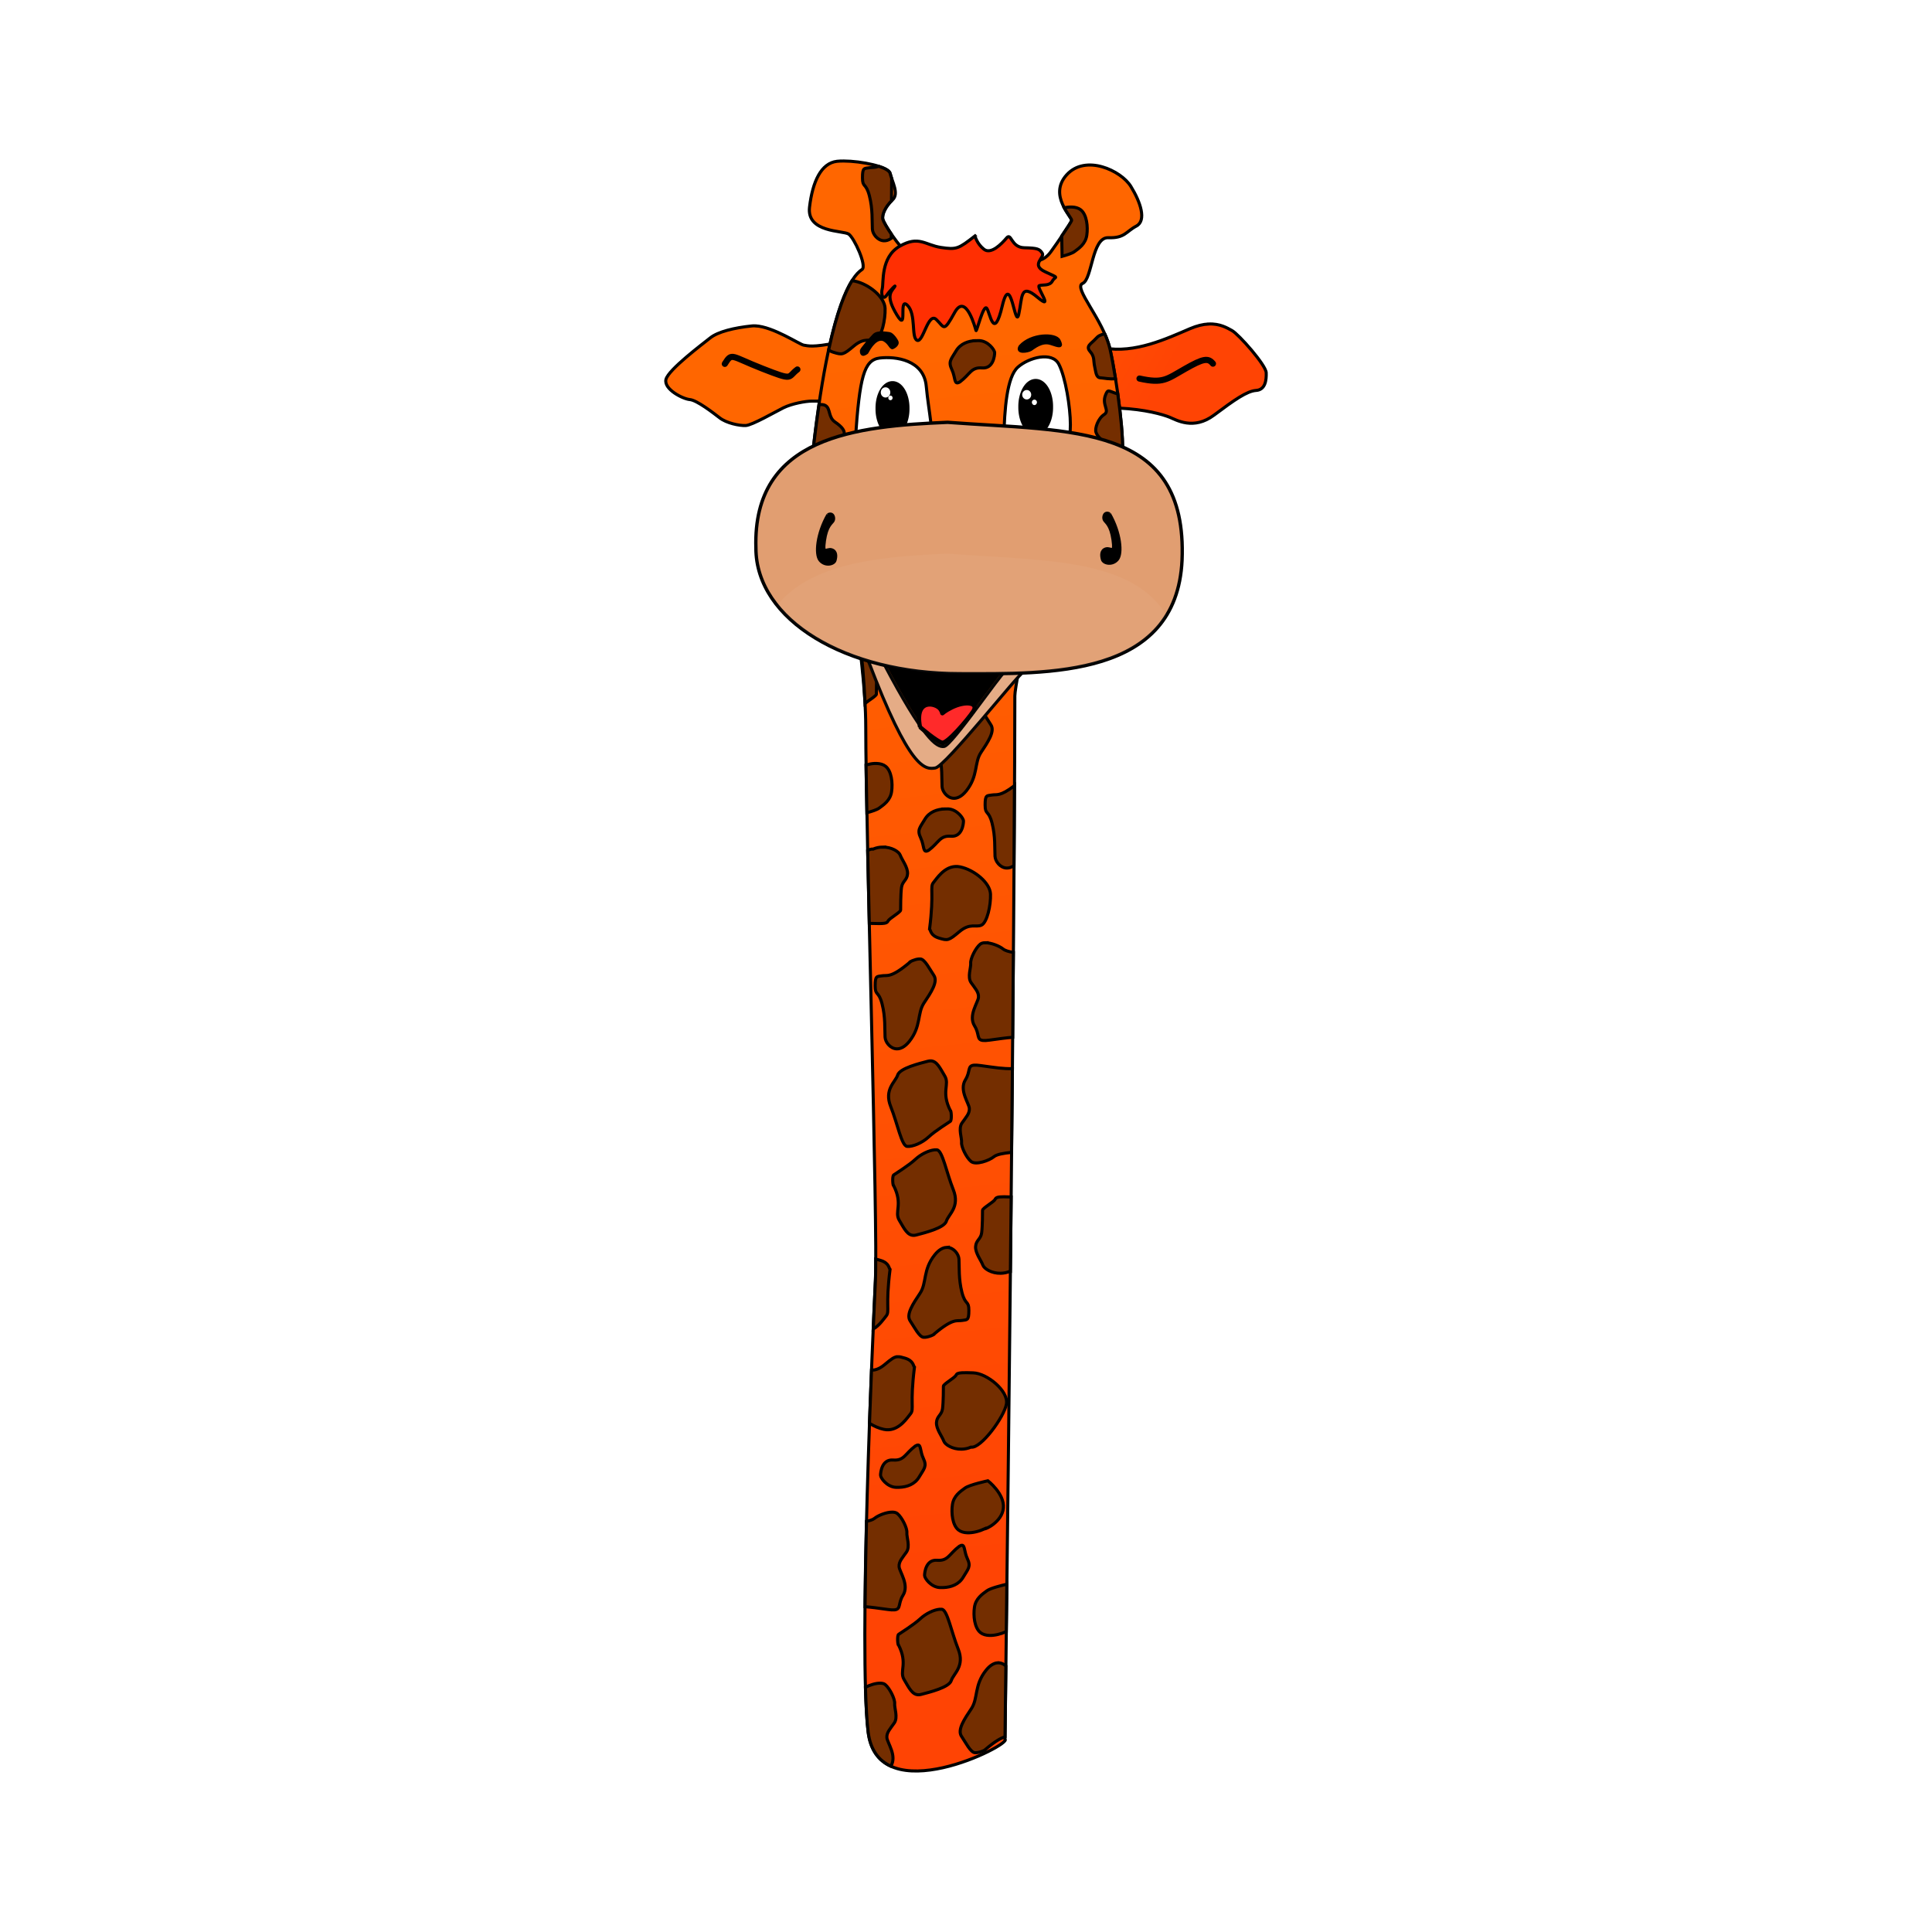 <svg:svg xmlns:dc="http://purl.org/dc/elements/1.1/" xmlns:ns2="http://web.resource.org/cc/" xmlns:rdf="http://www.w3.org/1999/02/22-rdf-syntax-ns#" xmlns:svg="http://www.w3.org/2000/svg" height="628.149" id="svg2952" version="1.1" viewBox="-215.951 -51.84 628.149 628.149" width="628.149">
  <svg:defs id="defs2954">
    <svg:linearGradient gradientUnits="userSpaceOnUse" id="linearGradient4255" x1="207.17" x2="283.05" y1="193.08" y2="236.2">
      <svg:stop id="stop3810-3-4" offset="0" stop-color="#f60" />
      <svg:stop id="stop3812-8-1" offset="1" stop-color="#ff4404" />
    </svg:linearGradient>
    <svg:linearGradient gradientUnits="userSpaceOnUse" id="linearGradient4257" x1="207.17" x2="247.61" y1="193.08" y2="586.76">
      <svg:stop id="stop3810" offset="0" stop-color="#f60" />
      <svg:stop id="stop3812" offset="1" stop-color="#ff4404" />
    </svg:linearGradient>
    <svg:filter color-interpolation-filters="sRGB" height="1.419" id="filter3804" width="1.129" x="-.065" y="-.209">
      <svg:feGaussianBlur id="feGaussianBlur3806" stdDeviation="3.408" />
    </svg:filter>
  </svg:defs>
  <svg:g id="layer1" transform="translate(-79.024 -198.7)">
    <svg:g id="g4145" transform="translate(-61.22 68.018)">
      <svg:g id="g4030" stroke="#000">
        <svg:path d="m317.19 184.19c-1.714 0.086-3.704 0.538-6.031 1.531-7.448 3.178-17.901 8.137-28.031 6.25s-10.222 6.848-6.25 12.906c3.972 6.058 11.511 6.656 11.312 6.656 8.441 0.397 14.221 2.075 16.406 2.969 2.185 0.894 7.752 4.278 14.406-0.688 6.654-4.966 10.708-7.833 13.688-8.031 2.979-0.199 3.381-3.299 3.281-5.781-0.099-2.483-8.94-12.496-11.125-13.688-1.502-0.819-3.886-2.315-7.656-2.125zm-147.34 0.594c-0.388-0.016-0.765-0.006-1.125 0.031-5.76 0.596-11.017 1.889-13.5 3.875-2.483 1.986-13.612 10.322-14.406 13.5-0.794 3.178 5.466 6.364 7.75 6.562 2.284 0.199 7.565 4.28 9.75 5.969s6.352 2.568 8.438 2.469 9.438-4.36 12.219-5.75c2.781-1.39 7.332-2.188 9.219-2.188 1.887 0 9.158-0.006 10.25 0.094 1.092 0.099 2.562-19.353 2.562-19.75 0-0.397-4.756 0.688-4.656 0.688-8.044 1.589-9.328 0.98-10.719 0.781-1.304-0.186-9.961-6.04-15.781-6.281z" fill="url(#linearGradient4255)" id="path2833" stroke-width="1px" style="color:#000000" />
        <svg:path d="m294.78 201.92c7.654 1.685 8.778 0.281 14.817-3.16 6.039-3.441 7.514-3.581 9.059-1.685m-135.11 1.896c-3.371 2.528-0.983 3.792-11.376-0.281s-9.831-5.337-12.219-1.545" fill="none" id="path3779" stroke-linecap="round" stroke-linejoin="round" stroke-width="2" />
      </svg:g>
      <svg:g id="g4141" stroke="#000" stroke-width="1px">
        <svg:path d="m198.62 131.19c-0.81-0.002-1.542 0.019-2.188 0.094-5.164 0.596-7.944 6.564-8.938 14.906-0.993 8.342 10.931 7.558 12.719 8.75 1.788 1.192 5.964 10.308 4.375 11.5-1.589 1.192-9.948 5.97-15.906 58.406-0.397-0.596 1.992 5.173 4.375 9.344 0.126 0.22 0.556 0.393 1.156 0.562 3.239 14.927 11.562 55.635 11.562 80.656 0 30.985 3.951 163.67 3.156 179.56-0.794 15.89-5.553 120.75-2.375 146.97 3.178 26.218 46.883 3.995 44.5 2.406 3.178-256.62 3.188-332.89 3.188-339.25 0-4.558 9.284-48.09 16.594-73 10.422-1.23 17.827-2.636 18.156-4.062 1.192-5.164-1.596-25.83-3.781-35.562-2.185-9.732-12.115-20.078-8.938-21.469 3.178-1.39 2.981-15.074 8.344-14.875 5.363 0.199 5.748-1.994 9.125-3.781s1.397-7.742-1.781-12.906c-3.178-5.164-14.686-10.534-20.844-3.781-6.157 6.753 1.991 13.913 1.594 14.906-0.397 0.993-4.565 7.146-6.75 10.125s-4.566 3.375-9.531 3.375c-4.966 0-35.159-1.797-37.344-3.188-2.185-1.39-7.353-9.13-7.75-10.719-0.397-1.589 0.971-4.357 3.156-6.344 2.185-1.986-0.185-5.98-0.781-8.562-0.521-2.259-9.421-4.046-15.094-4.062z" fill="url(#linearGradient4257)" id="path2818" />
        <svg:path d="m201.31 170.12c-2.078 3.324-4.839 9.766-7.594 22.5 0.393 0.293 0.899 0.564 1.625 0.781 2.809 0.843 3.083 0.856 6.594-2.094s5.362-1.282 7.188-2.125c1.826-0.843 3.078-6.442 2.938-10.094-0.14-3.652-5.209-7.861-9.844-8.844-0.313-0.066-0.617-0.107-0.906-0.125zm82.156 17.219c-1.634 0.483-2.038 0.66-3 1.719-1.405 1.545-3.295 2.307-1.75 4.062s1.047 3.018 1.469 4.844c0.421 1.826 0.432 3.648 1.906 3.719 1.01 0.048 3.214 0.546 4.875 0.25-0.573-3.585-1.176-6.912-1.75-9.469-0.384-1.708-1.002-3.431-1.75-5.125zm-41.844 2.25c-2.542 0.091-5.087 0.979-6.5 3.375-1.615 2.739-2.608 3.394-1.344 6.062s0.557 5.194 2.594 4c3.371-2.528 3.598-4.843 7.25-4.562s4.062-4.025 4.062-4.938c0-0.913-2.09-3.797-4.969-3.938-0.36-0.018-0.731-0.013-1.094 0zm43.188 16.375c-0.458-0.018-0.699 0.334-1.094 1.344-1.264 3.23 1.529 5.048-0.438 6.312s-3.078 4.486-2.656 5.75c0.421 1.264 1.817 2.971 5.469 4.938 0.897 0.483 2.01 0.778 3.188 0.875 0.105-4.274-0.606-11.353-1.562-18.25-1.581-0.471-2.39-0.949-2.906-0.969zm-93.82 4.42c-0.129 0.007-0.27 0.047-0.406 0.062-0.58 3.953-1.17 8.228-1.719 12.938 1.589 0.496 3.101 0.893 4.25 0.938 3.652 0.14 4.766-2.268 5.469-3.812 0.702-1.545-0.565-2.924-2.812-4.469-2.247-1.545-1.408-4.361-3.094-5.344-0.421-0.246-1.001-0.35-1.688-0.312zm12.531 73.656c0.965 7.815 1.696 15.88 2.031 23.531 1.045-0.961 3.688-2.465 3.688-3.062 0-0.702 0-5.206 0.281-7.312 0.281-2.107 1.828-2.362 1.969-4.469 0.14-2.107-1.813-4.518-2.375-6.062-0.412-1.133-2.733-2.621-5.594-2.625zm38.031 25.125c-1.398 0.123-3.215 1.002-2.969 1.125-6.18 5.197-7.283 4.063-8.969 4.344s-2.25-0.121-2.25 3.25 1.126 1.521 2.25 5.875 0.828 8.284 0.969 10.812c0.088 1.58 1.604 3.679 3.688 3.812 1.25 0.08 2.713-0.563 4.188-2.406 3.933-4.916 2.534-9.129 4.781-12.5 2.247-3.371 4.623-6.862 3.219-8.969-1.405-2.107-2.939-5.203-4.344-5.344-0.176-0.018-0.363-0.018-0.562 0zm-32.94 17.9c-0.906 0.044-1.842 0.239-2.75 0.5 0.063 4.418 0.174 9.966 0.281 15.531 1.58-0.44 3.248-0.976 3.969-1.5 1.545-1.124 3.641-2.535 4.062-5.344 0.421-2.809-0.002-6.736-1.969-8.281-0.737-0.579-1.755-0.87-2.875-0.906-0.233-0.008-0.478-0.012-0.719 0zm45.5 7.219c-4.698 3.606-5.765 2.779-7.281 3.031-1.685 0.281-2.25-0.121-2.25 3.25s1.126 1.521 2.25 5.875 0.828 8.284 0.969 10.812c0.088 1.58 1.604 3.679 3.688 3.812 0.764 0.049 1.591-0.181 2.469-0.781 0.068-10.25 0.121-18.933 0.156-26zm-22.625 7.562c-2.542 0.091-5.087 0.979-6.5 3.375-1.615 2.739-2.608 3.394-1.344 6.062s0.557 5.194 2.594 4c3.371-2.528 3.598-4.843 7.25-4.562s4.062-4.025 4.062-4.938c0-0.913-2.09-3.797-4.969-3.938-0.36-0.018-0.731-0.013-1.094 0zm-20.28 12.41c-0.983 0.022-2.009 0.2-3.062 0.656-0.489-0.085-1.099 0.11-1.75 0.469 0.152 7.169 0.351 15.7 0.531 23.625 0.167 0.019 0.339 0.058 0.5 0.062 4.494 0.14 5.204 0.03 5.625-0.812 0.421-0.843 4.062-2.829 4.062-3.531 0-0.702 0-5.206 0.281-7.312 0.281-2.107 1.828-2.362 1.969-4.469 0.14-2.107-1.813-4.518-2.375-6.062-0.421-1.159-2.832-2.691-5.781-2.625zm23.656 6.312c-3.66 0.223-5.957 3.836-7.062 5.188-1.264 1.545 0.264 2.937-1.281 15.156 0.421 0.421 0.285 2.095 3.094 2.938 2.809 0.843 3.083 0.856 6.594-2.094s5.362-1.282 7.188-2.125c1.826-0.843 3.078-6.442 2.938-10.094-0.14-3.652-5.209-7.861-9.844-8.844-0.579-0.123-1.102-0.157-1.625-0.125zm9.719 24.781c-0.649 0.011-1.208 0.153-1.594 0.469-1.545 1.264-3.234 4.783-3.094 6.188s-1.139 4.487 0.125 6.312 2.547 3.096 2.406 4.781c-0.14 1.685-3.388 5.91-1.281 9.281 1.712 2.739 0.565 4.544 2.781 4.75 0.511 0.048 1.208 0.007 2.156-0.125 3.259-0.453 5.446-0.757 7.469-0.906 0.087-9.912 0.153-19.227 0.219-27.594-1.523-0.26-2.709-0.605-3.344-1.125-1.159-0.948-3.897-2.066-5.844-2.031zm-21.562 5.281c-1.398 0.123-3.215 1.002-2.969 1.125-6.18 5.197-7.283 4.063-8.969 4.344s-2.25-0.121-2.25 3.25 1.126 1.521 2.25 5.875 0.828 8.284 0.969 10.812c0.088 1.58 1.604 3.679 3.688 3.812 1.25 0.08 2.713-0.563 4.188-2.406 3.933-4.916 2.534-9.129 4.781-12.5 2.247-3.371 4.623-6.862 3.219-8.969-1.405-2.107-2.939-5.203-4.344-5.344-0.176-0.018-0.363-0.018-0.562 0zm3.875 33.125c-0.136-0.004-0.292 0.014-0.438 0.031-0.155 0.018-0.333 0.05-0.5 0.094-2.668 0.702-9.11 2.253-9.812 4.5-0.702 2.247-4.497 4.632-2.25 10.25s3.518 12.797 5.344 12.938c1.826 0.14 4.893-1.127 7-3.094s6.47-4.641 7.031-5.062c0.562-0.421 0.281-3.781 0-3.5-3.09-6.18-0.127-8.441-1.812-11.25-1.481-2.469-2.518-4.847-4.562-4.906zm14.062 1.406c-2.216 0.206-1.07 2.011-2.781 4.75-2.107 3.371 1.141 7.596 1.281 9.281 0.14 1.685-1.142 2.955-2.406 4.781s0.015 4.908-0.125 6.312c-0.14 1.405 1.549 4.923 3.094 6.188 1.545 1.264 5.893-0.298 7.438-1.562 0.928-0.759 3.047-1.121 5.719-1.406 0.087-9.012 0.208-19.184 0.281-27.219-3.013 0.08-5.537-0.332-10.344-1-0.948-0.132-1.645-0.173-2.156-0.125zm-12.812 27.531c-1.839 0.175-4.407 1.373-6.25 3.094-2.107 1.966-6.47 4.641-7.031 5.062-0.562 0.421-0.281 3.781 0 3.5 3.09 6.18 0.127 8.441 1.812 11.25 1.58 2.633 2.672 5.15 5 4.875 0.155-0.018 0.333-0.05 0.5-0.094 2.668-0.702 9.11-2.253 9.812-4.5 0.702-2.247 4.497-4.632 2.25-10.25s-3.518-12.797-5.344-12.938c-0.228-0.018-0.487-0.025-0.75 0zm22.562 15.25c-2.115 0.011-2.59 0.243-2.906 0.875-0.421 0.843-4.062 2.829-4.062 3.531 0 0.702-0 5.206-0.281 7.312-0.281 2.107-1.828 2.362-1.969 4.469-0.14 2.107 1.813 4.518 2.375 6.062 0.421 1.159 2.832 2.691 5.781 2.625 0.983-0.022 2.009-0.2 3.062-0.656 0.03 0.005 0.063-0.003 0.094 0 0.09-8.621 0.171-16.249 0.25-24.156-0.914-0.029-1.736-0.066-2.344-0.062zm-18.781 16.469c-1.138 0.095-2.428 0.793-3.719 2.406-3.933 4.916-2.534 9.129-4.781 12.5-2.247 3.371-4.623 6.862-3.219 8.969 1.405 2.107 2.939 5.203 4.344 5.344 1.405 0.14 3.812-0.985 3.531-1.125 6.18-5.197 7.283-4.063 8.969-4.344s2.25 0.121 2.25-3.25-1.126-1.521-2.25-5.875-0.828-8.284-0.969-10.812c-0.088-1.58-1.604-3.679-3.688-3.812-0.156-0.01-0.306-0.013-0.469 0zm-22.906 3.812c-0.004 2.928-0.026 5.392-0.094 6.75-0.137 2.747-0.406 8.8-0.719 16 2.028-1.22 3.407-3.296 4.188-4.25 1.264-1.545-0.264-2.937 1.281-15.156-0.421-0.421-0.285-2.095-3.094-2.938-0.629-0.189-1.119-0.33-1.562-0.406zm7.094 31.719c-1.075 0.05-1.993 0.719-4.188 2.562-1.791 1.504-3.137 1.796-4.281 1.844-0.217 5.419-0.437 11.067-0.656 17.25 1.461 0.926 3.086 1.636 4.656 1.969 0.579 0.123 1.102 0.157 1.625 0.125 3.66-0.223 5.957-3.836 7.062-5.188 1.264-1.545-0.264-2.937 1.281-15.156-0.421-0.421-0.285-2.095-3.094-2.938-1.053-0.316-1.762-0.499-2.406-0.469zm22.438 5.188c-0.595-0.007-1.066 0.01-1.469 0.031-1.342 0.072-1.737 0.317-2 0.844-0.421 0.843-4.062 2.829-4.062 3.531 0 0.702-0 5.206-0.281 7.312-0.281 2.107-1.828 2.362-1.969 4.469-0.14 2.107 1.813 4.518 2.375 6.062 0.421 1.159 2.832 2.691 5.781 2.625 0.983-0.022 2.009-0.2 3.062-0.656 3.23 0.562 10.829-9.849 11.531-14.062 0.702-4.213-6.318-9.953-10.812-10.094-0.843-0.026-1.561-0.056-2.156-0.062zm-15.75 23.531c-0.22-0.014-0.524 0.089-0.906 0.312-3.371 2.528-3.598 4.843-7.25 4.562s-4.062 4.025-4.062 4.938c0 0.913 2.09 3.797 4.969 3.938 0.36 0.018 0.731 0.013 1.094 0 2.542-0.091 5.087-0.979 6.5-3.375 1.615-2.739 2.608-3.394 1.344-6.062-1.027-2.168-0.734-4.251-1.688-4.312zm22.688 11.625s-5.924 1.251-7.469 2.375c-1.545 1.124-3.641 2.535-4.062 5.344-0.421 2.809 0.002 6.736 1.969 8.281 0.737 0.579 1.755 0.87 2.875 0.906 1.867 0.06 4.02-0.522 5.688-1.312 0 0.281 5.61-2.115 6.031-6.75 0.421-4.635-5.031-8.844-5.031-8.844zm-31.031 10.188c-1.947-0.035-4.685 1.083-5.844 2.031-0.526 0.43-1.441 0.726-2.594 0.969-0.238 9.52-0.388 18.929-0.469 27.75 2.006 0.151 4.18 0.458 7.406 0.906 0.948 0.132 1.645 0.173 2.156 0.125 2.216-0.206 1.07-2.011 2.781-4.75 2.107-3.371-1.141-7.596-1.281-9.281-0.14-1.685 1.142-2.955 2.406-4.781s-0.015-4.908 0.125-6.312c0.14-1.405-1.549-4.923-3.094-6.188-0.386-0.316-0.945-0.457-1.594-0.469zm22.625 10.781c-0.22-0.014-0.493 0.089-0.875 0.312-3.371 2.528-3.598 4.843-7.25 4.562s-4.062 4.025-4.062 4.938c0 0.913 2.09 3.797 4.969 3.938 0.36 0.018 0.731 0.013 1.094 0 2.542-0.091 5.087-0.979 6.5-3.375 1.615-2.739 2.608-3.394 1.344-6.062-1.027-2.168-0.765-4.251-1.719-4.312zm14.562 12.656c-1.758 0.411-5.322 1.291-6.469 2.125-1.545 1.124-3.641 2.535-4.062 5.344-0.421 2.809 0.002 6.736 1.969 8.281 0.737 0.579 1.755 0.87 2.875 0.906 1.803 0.058 3.858-0.501 5.5-1.25 0.063-5.229 0.128-10.343 0.188-15.406zm-21.91 8.15c-1.839 0.175-4.407 1.373-6.25 3.094-2.107 1.966-6.47 4.641-7.031 5.062-0.562 0.421-0.281 3.781 0 3.5 3.09 6.18 0.127 8.441 1.812 11.25 1.58 2.633 2.672 5.15 5 4.875 0.155-0.018 0.333-0.05 0.5-0.094 2.668-0.702 9.11-2.253 9.812-4.5 0.702-2.247 4.497-4.632 2.25-10.25s-3.518-12.797-5.344-12.938c-0.228-0.018-0.487-0.025-0.75 0zm18.875 17.406c-1.138 0.095-2.428 0.793-3.719 2.406-3.933 4.916-2.534 9.129-4.781 12.5-2.247 3.371-4.623 6.862-3.219 8.969 1.405 2.107 2.939 5.203 4.344 5.344 1.405 0.14 3.812-0.985 3.531-1.125 3.2-2.691 5.018-3.66 6.281-4.031 0.104-8.382 0.184-15.031 0.281-23.031-0.611-0.564-1.377-0.975-2.25-1.031-0.156-0.01-0.306-0.013-0.469 0zm-38.125 6.625c-1.498-0.027-3.458 0.616-4.812 1.344 0.169 5.957 0.448 10.977 0.875 14.5 0.718 5.927 3.515 9.384 7.375 11.156 2.107-3.371-1.141-7.596-1.281-9.281-0.14-1.685 1.142-2.955 2.406-4.781s-0.015-4.908 0.125-6.312c0.14-1.405-1.549-4.923-3.094-6.188-0.386-0.316-0.945-0.426-1.594-0.438zm-0.5-493.19c-1.397 0.513-2.144 0.321-3.031 0.469-1.685 0.281-2.25-0.121-2.25 3.25s1.126 1.521 2.25 5.875 0.828 8.284 0.969 10.812c0.088 1.58 1.604 3.679 3.688 3.812 0.764 0.049 1.591-0.181 2.469-0.781 0.004-0.542-0.004-0.842 0-1.375-1.42-2.089-2.57-4.091-2.75-4.812-0.375-1.502 0.833-4.046 2.812-6 0.015-2.456 0.05-5.076 0.062-7.281-0.2-0.572-0.386-1.131-0.5-1.625-0.202-0.877-1.673-1.682-3.719-2.344zm62.094 13.25c-0.587 0.029-1.186 0.118-1.781 0.25 1.17 2.175 2.577 3.73 2.406 4.156-0.222 0.554-1.648 2.711-3.219 5.031 0.043 2.271 0.079 4.231 0.125 6.594 1.58-0.44 3.248-0.976 3.969-1.5 1.545-1.124 3.641-2.535 4.062-5.344 0.421-2.809-0.002-6.736-1.969-8.281-0.737-0.579-1.755-0.87-2.875-0.906-0.233-0.008-0.478-0.012-0.719 0z" fill="#742e00" id="path2929" />
      </svg:g>
      <svg:g id="g4075">
        <svg:path d="m241.33 155.52c-5.363 4.171-5.959 4.568-11.123 3.774-5.164-0.794-7.15-3.973-13.407-0.397s-5.164 11.917-5.661 13.804c-0.497 1.887 0.199 3.873 1.39 2.185 1.192-1.688 3.575-4.072 2.483-2.582s-2.781 2.88 0.894 8.938 0.397-6.058 3.377-3.178c2.979 2.88 1.192 10.527 3.178 11.421 1.986 0.894 3.575-9.335 6.257-6.753s2.284 4.37 5.959-2.284 6.753 5.263 6.952 5.859c0.199 0.596 2.384-8.64 3.476-7.25s2.284 10.924 5.065-0.794c2.781-11.719 4.171 8.143 5.363 2.681s0.397-10.229 6.058-5.462c5.661 4.767-0.497-3.377 0.596-3.774 1.092-0.397 3.377 0.199 4.27-1.49s2.681-0.695-2.284-2.979-0.099-4.668-0.993-6.058c-0.894-1.39-1.49-1.688-5.859-1.788s-4.171-5.065-5.76-3.178-5.065 5.462-7.349 3.675c-2.284-1.788-2.979-4.37-2.88-4.37z" fill="#ff2f02" id="path2835" stroke="#000" stroke-width="1px" />
        <svg:g id="g4052">
          <svg:g id="g4040">
            <svg:path d="m202.4 221.66c1.39-20.26 2.781-25.821 7.945-26.417 5.164-0.596 14.301 0.596 15.095 9.137 0.794 8.541 2.781 16.486 0.993 17.677-1.788 1.192-23.835 0-24.033-0.397z" fill="#fff" id="path2837" stroke="#000" stroke-width="1px" />
            <svg:path d="m250.66 221.66c0.199-9.732 0.993-20.26 4.568-23.438s11.123-5.164 13.308-0.993c2.185 4.171 3.774 14.102 3.774 19.664 0 5.561-1.192 6.157-5.164 6.356-3.973 0.199-16.088-0.794-16.486-1.589z" fill="#fff" id="path2839" stroke="#000" stroke-width="1px" />
            <svg:path d="m215.73 205.48a2.388 4.073 0 1 1 -4.775 0 2.388 4.073 0 1 1 4.775 0z" fill-rule="evenodd" id="path2873" stroke="#000" stroke-width="1px" transform="matrix(1.912 0 0 1.912 -193.44 -181.22)" />
            <svg:path d="m215.73 205.48a2.388 4.073 0 1 1 -4.775 0 2.388 4.073 0 1 1 4.775 0z" fill-rule="evenodd" id="path2875" stroke="#000" stroke-width="1px" transform="matrix(1.956 0 0 1.956 -156.27 -190.77)" />
            <svg:path d="m255.97 191.44c3.652-4.073 11.517-4.143 12.64-1.896 1.124 2.247 0.281 1.966-2.668 0.983-2.949-0.983-5.618 1.405-6.531 1.966-0.913 0.562-4.845 1.264-3.441-1.053z" id="path2857" stroke="#000" stroke-width="1px" />
            <svg:path d="m206.21 193.34c1.896-3.616 4.038-4.881 5.688-3.897 1.65 0.983 2.001 2.668 2.633 2.423 0.632-0.246 1.65-1.089 1.44-1.791-0.211-0.702-1.615-2.668-2.528-2.774-0.913-0.105-3.792-0.667-4.951 0.492s-4.038 4.565-4.108 4.986c-0.07 0.421 0.035 1.58 0.878 1.194 0.843-0.386 0.948-0.562 0.948-0.632z" id="path2859" stroke="#000" stroke-width="1px" />
            <svg:path d="m215.73 205.48a2.388 4.073 0 1 1 -4.775 0 2.388 4.073 0 1 1 4.775 0z" fill="#fff" fill-rule="evenodd" id="path3781" transform="matrix(.645 0 0 .399 74.605 124.44)" />
            <svg:path d="m215.73 205.48a2.388 4.073 0 1 1 -4.775 0 2.388 4.073 0 1 1 4.775 0z" fill="#fff" fill-rule="evenodd" id="path3783" transform="matrix(.29 0 0 .18 151.93 171.22)" />
            <svg:path d="m258.12 205.64c-0.806 0-1.481 0.689-1.481 1.541 0 0.851 0.676 1.541 1.481 1.541 0.806 0 1.452-0.689 1.452-1.541s-0.646-1.541-1.452-1.541z" fill="#fff" fill-rule="evenodd" id="path3792" />
            <svg:path d="m260.61 208.77c-0.462 0-0.83 0.38-0.83 0.868 0 0.488 0.368 0.906 0.83 0.906s0.83-0.417 0.83-0.906c0-0.488-0.368-0.868-0.83-0.868z" fill="#fff" fill-rule="evenodd" id="path3785" />
          </svg:g>
          <svg:g id="g4013">
            <svg:g id="g3999">
              <svg:path d="m218.94 293.62c7.303-0.035 17.566 1.312 20.938 1.312 4.903 0 12.189 2.023 11 2.469-1.189 0.446-17.068 23.679-19.594 24.125-2.526 0.446-6.845-2.735-19.531-26.75 1.161-0.836 3.868-1.141 7.188-1.156z" id="path2878" stroke="#803300" stroke-width="1px" />
              <svg:path d="m217.59 291.81c-4.914 0-9.169 0.409-11.031 1.75 13.506 35.553 18.467 35.565 21.844 34.969 3.377-0.596 27.036-30.592 28.625-31.188 1.589-0.596-10.539-4.375-17.094-4.375-4.097 0-14.154-1.156-22.344-1.156zm1.344 1.812c7.303-0.035 17.566 1.312 20.938 1.312 4.903 0 12.189 2.023 11 2.469-1.189 0.446-17.068 23.679-19.594 24.125-2.526 0.446-6.845-2.735-19.531-26.75 1.161-0.836 3.868-1.141 7.188-1.156z" fill="#e5ac86" id="path2823" stroke="#050505" stroke-width="1px" />
              <svg:path d="m223.41 315.17c-1.826-9.334 5.208-7.778 6.628-5.749s-0.812 1.691 3.652-0.541 8.928-1.623 7.034 1.218c-1.894 2.841-8.455 10.484-10.078 10.213-1.623-0.271-7.372-5.14-7.237-5.14z" fill="#ff2a2a" id="path2827" stroke="#000" stroke-width="1.362px" />
            </svg:g>
            <svg:g id="g4007">
              <svg:path d="m308.61 260.99c-1.787 38.308-43.488 36.926-72.254 36.899-37.052 0-66.295-17.421-66.295-40.871-1.111-36.504 32.949-39.605 62.323-40.871 40.417 3.067 78.079 0.154 76.226 44.844z" fill="#e19e71" fill-rule="evenodd" id="path2820" stroke="#000" stroke-width="1.09px" />
              <svg:path d="m193.47 246.21c-3.441 5.969-4.213 12.851-2.528 14.817 1.685 1.966 4.494 1.264 4.845 0 0.351-1.264 0.492-2.949-1.124-3.441-1.615-0.492-3.02 1.966-2.317-2.949 0.702-4.916 2.317-5.618 2.809-6.461 0.492-0.843 0-2.879-1.685-1.966z" id="path2855" stroke="#000" stroke-width="1px" />
              <svg:path d="m285.04 245.93c3.441 5.969 4.213 12.851 2.528 14.817-1.685 1.966-4.494 1.264-4.845 0-0.351-1.264-0.492-2.949 1.124-3.441 1.615-0.492 3.02 1.966 2.317-2.949-0.702-4.916-2.317-5.618-2.809-6.461-0.492-0.843 0-2.879 1.685-1.966z" id="path2867" stroke="#000" stroke-width="1px" />
              <svg:path d="m232.38 258.84c-20.88 0.9-44.106 2.719-55.406 16.812 10.775 13.463 33.127 22.219 59.406 22.219 23.259 0.022 54.952 0.933 67.188-18.969-11.434-18.856-40.517-17.735-71.188-20.062z" fill="#fff" fill-rule="evenodd" filter="url(#filter3804)" id="path3799" opacity=".197" />
            </svg:g>
          </svg:g>
        </svg:g>
      </svg:g>
    </svg:g>
  </svg:g>
</svg:svg>